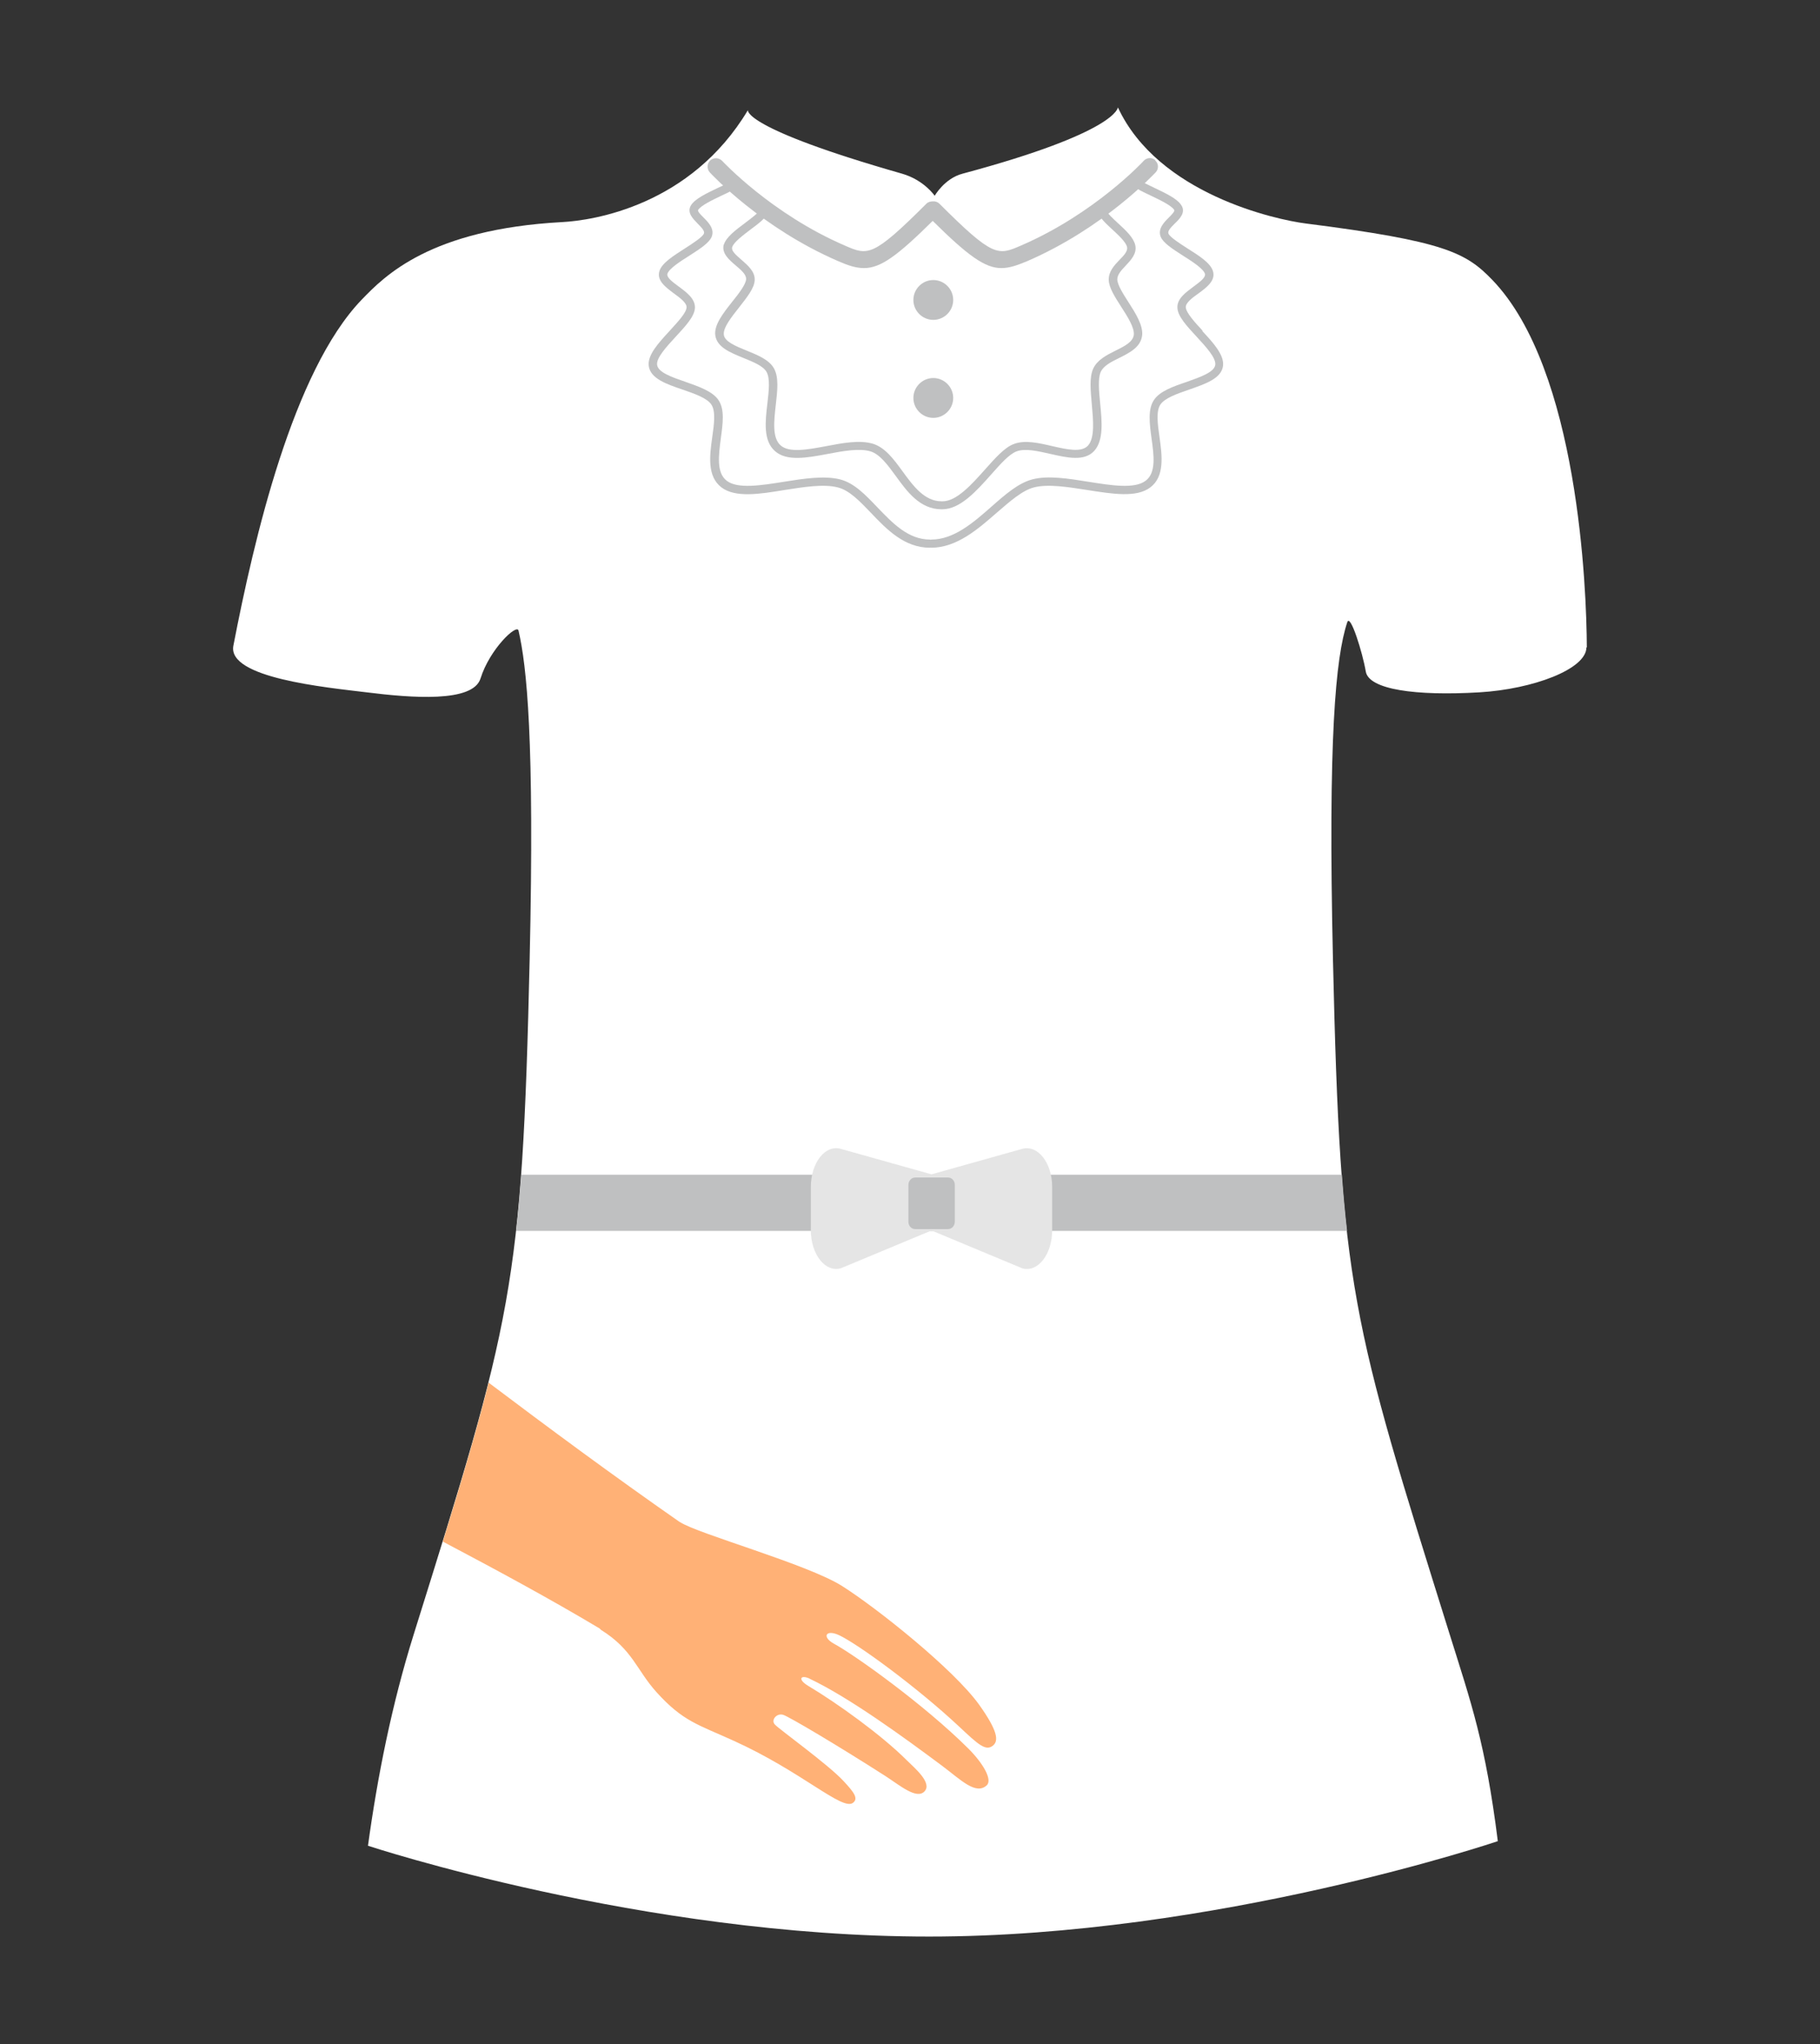 <?xml version="1.0" encoding="UTF-8"?>
<svg id="uuid-6bab1773-b90c-48b8-975a-3fc315faf175" data-name="Capa_2" xmlns="http://www.w3.org/2000/svg" viewBox="0 0 91.4 102.63">
  <rect x="0" y="0" width="91.4" height="102.63" fill="#333333" stroke="none"/>
  <defs>
    <style>
      .uuid-a684ca6e-2d39-4b24-a90c-392bf1ec2a43 {
        fill: #bfc0c1;
      }

      .uuid-c2b5a9c9-d419-49b1-99a2-82520da75998 {
        fill: #fff;
      }

      .uuid-2a6e9340-c07c-4736-b0db-6d1d026812ca {
        fill: #e5e5e5;
      }

      .uuid-571cbb9b-3355-4683-837c-383fb909b4ae {
        fill: #ffb176;
      }
    </style>
  </defs>
  <path class="uuid-c2b5a9c9-d419-49b1-99a2-82520da75998" d="M79.69,32.51c-.01-2.92-.42-13.96-4.74-18.45-1.32-1.37-2.37-1.95-9.38-2.84-1.5-.19-7.41-1.48-9.43-5.83,0,0,0,1.24-7.8,3.33-.91.24-1.4,1.11-1.4,1.11,0,0-.53-.79-1.64-1.11-8.05-2.3-7.74-3.19-7.74-3.19-2.87,4.8-7.78,5.54-9.32,5.62-6.64.36-8.92,2.7-10.08,3.9-3.45,3.59-5.4,11.99-6.44,17.37-.31,1.62,4.64,2.09,6.69,2.34,2.24.28,5.33.53,5.72-.69.46-1.48,1.83-2.77,1.91-2.41.41,1.77.81,5.43.56,16.48-.38,16.59-.88,18.11-5.83,33.94-1.09,3.49-1.81,7.09-2.29,10.59,0,0,13.78,4.56,28.18,4.56s28.56-4.79,28.56-4.79c-.62-4.93-1.34-6.94-2.41-10.36-4.95-15.83-5.49-17.34-5.87-33.94-.25-11.05.13-15.13.72-16.9.15-.46.77,1.53.93,2.48.16.9,2.5,1.23,5.71,1.04,2.68-.16,5.37-1.16,5.37-2.26Z"/>
  <g>
    <path class="uuid-a684ca6e-2d39-4b24-a90c-392bf1ec2a43" d="M58.03,8.05c-.17-.16-.44-.15-.6.03-.02.03-2.47,2.66-6.16,4.25-1.15.5-1.39.6-4.09-2.1-.09-.09-.21-.13-.33-.12-.12,0-.24.03-.33.12-2.7,2.7-2.94,2.6-4.09,2.1-3.69-1.59-6.14-4.23-6.16-4.25-.16-.17-.43-.18-.6-.03-.17.16-.18.43-.03.6.1.11,2.59,2.79,6.45,4.46.5.22.9.35,1.3.35.84,0,1.68-.62,3.45-2.37,1.77,1.75,2.62,2.37,3.45,2.37.4,0,.8-.14,1.3-.35,3.86-1.67,6.34-4.35,6.45-4.46.16-.17.15-.44-.03-.6Z"/>
    <path class="uuid-a684ca6e-2d39-4b24-a90c-392bf1ec2a43" d="M60.4,16.61c-.39-.42-.83-.9-.85-1.18-.01-.23.33-.48.64-.7.41-.3.88-.65.72-1.13-.13-.4-.69-.76-1.28-1.13-.39-.25-.87-.56-.95-.74-.05-.13.1-.29.32-.51.24-.23.56-.55.33-.91-.21-.34-.8-.61-1.36-.88-.31-.15-.64-.3-.77-.41-.09-.08-.22-.07-.3.02-.08.09-.07.22.02.3.17.15.49.3.87.48.46.22,1.03.49,1.18.72.04.07-.13.24-.27.38-.24.24-.57.57-.41.97.13.31.58.6,1.11.94.46.29,1.02.65,1.11.91.06.19-.26.42-.57.65-.39.29-.84.61-.81,1.07.02.43.48.92.96,1.44.46.5.99,1.07.94,1.42-.05.37-.75.61-1.42.85-.68.23-1.38.47-1.67.93-.3.47-.21,1.17-.11,1.91.12.85.24,1.73-.3,2.13-.56.42-1.73.23-2.86.05-1-.16-2.04-.33-2.83-.12-.69.18-1.35.75-2.04,1.36-.93.82-1.9,1.66-3.03,1.66-.01,0-.02.01-.03.01-.01,0-.02-.01-.03-.01-1.1,0-1.88-.82-2.64-1.61-.6-.63-1.17-1.23-1.88-1.41-.79-.2-1.83-.04-2.83.12-1.13.18-2.31.37-2.86-.05-.53-.4-.41-1.28-.3-2.13.1-.74.2-1.44-.11-1.91-.29-.45-.99-.69-1.67-.93-.67-.23-1.37-.47-1.42-.85-.05-.35.48-.92.94-1.42.48-.52.94-1.01.96-1.44.02-.46-.42-.78-.81-1.07-.31-.23-.63-.46-.57-.65.09-.26.65-.62,1.11-.91.53-.34.98-.63,1.11-.94.16-.4-.17-.73-.41-.97-.14-.14-.31-.31-.27-.38.15-.23.72-.5,1.18-.72.37-.17.69-.33.87-.48.09-.08.1-.21.02-.3-.08-.09-.21-.1-.3-.02-.13.11-.45.27-.77.41-.56.27-1.15.54-1.36.88-.22.36.1.67.33.91.22.22.37.38.32.51-.08.18-.56.49-.95.74-.59.38-1.15.73-1.28,1.13-.16.48.31.82.72,1.13.31.22.65.48.64.7-.01.28-.46.75-.85,1.18-.55.6-1.12,1.21-1.05,1.76.08.63.87.91,1.7,1.19.61.21,1.24.43,1.45.76.22.34.13.99.04,1.62-.13.93-.27,1.97.46,2.53.7.53,1.91.34,3.18.13.96-.15,1.95-.31,2.66-.13.6.15,1.12.71,1.68,1.29.78.82,1.67,1.74,2.95,1.74.01,0,.02-.01.03-.01.01,0,.02.01.03.01,1.29,0,2.36-.94,3.3-1.76.66-.57,1.28-1.12,1.87-1.27.7-.18,1.7-.02,2.66.13,1.28.2,2.48.4,3.18-.13.73-.55.59-1.6.46-2.53-.09-.63-.18-1.28.04-1.62.21-.33.84-.55,1.45-.76.83-.29,1.62-.56,1.7-1.19.07-.55-.5-1.17-1.05-1.76Z"/>
    <path class="uuid-a684ca6e-2d39-4b24-a90c-392bf1ec2a43" d="M36.35,12.26c-.13.45.26.78.6,1.07.26.22.53.45.52.68-.01.27-.37.73-.69,1.13-.45.57-.92,1.16-.86,1.68.07.61.75.88,1.41,1.15.49.2,1,.4,1.17.71.18.33.11.95.04,1.56-.11.92-.22,1.88.38,2.41.59.52,1.59.34,2.65.14.78-.15,1.59-.29,2.14-.13.47.14.86.67,1.27,1.23.57.79,1.22,1.68,2.3,1.68,0,0,.01,0,.02,0,0,0,.01,0,.02,0,.9,0,1.72-.92,2.45-1.74.47-.53.92-1.04,1.29-1.17.43-.16,1.07-.01,1.69.13.84.19,1.7.39,2.2-.15.48-.53.39-1.47.3-2.39-.06-.61-.12-1.25.03-1.58.14-.31.54-.51.93-.7.54-.27,1.09-.55,1.15-1.15.04-.5-.33-1.09-.69-1.65-.27-.42-.55-.86-.56-1.14,0-.24.2-.46.42-.69.27-.29.58-.61.48-1.04-.09-.38-.48-.74-.85-1.08-.27-.25-.57-.52-.62-.7-.03-.11-.15-.18-.26-.15-.11.03-.18.15-.15.26.08.29.4.59.74.9.31.29.67.62.73.87.04.19-.11.38-.38.65-.26.27-.55.58-.54,1,.01.4.31.86.63,1.36.31.48.66,1.03.63,1.39-.03.36-.46.58-.91.8-.46.23-.93.47-1.13.91-.2.44-.13,1.1-.07,1.79.07.79.16,1.68-.19,2.07-.33.36-1.04.2-1.79.03-.68-.16-1.38-.32-1.93-.11-.47.17-.95.72-1.46,1.29-.67.75-1.42,1.59-2.13,1.59,0,0-.01,0-.02,0,0,0-.01,0-.02,0-.86,0-1.42-.76-1.96-1.5-.45-.62-.88-1.2-1.49-1.39-.66-.2-1.52-.04-2.35.12-.91.17-1.86.35-2.29-.04-.43-.38-.33-1.23-.24-2.04.08-.7.16-1.37-.09-1.82-.24-.44-.82-.67-1.38-.9-.54-.22-1.11-.45-1.14-.8-.04-.35.39-.89.77-1.37.39-.5.77-.97.78-1.37.02-.43-.35-.74-.67-1.02-.31-.27-.51-.45-.46-.63.07-.24.53-.59.9-.87.43-.32.81-.6.91-.9.04-.11-.02-.23-.13-.27-.11-.04-.23.02-.27.13-.06.17-.44.45-.77.7-.47.35-.95.71-1.06,1.09Z"/>
    <path class="uuid-a684ca6e-2d39-4b24-a90c-392bf1ec2a43" d="M47.87,15.06c0,.55-.45,1-1,1s-1-.45-1-1,.45-1,1-1,1,.45,1,1Z"/>
    <path class="uuid-a684ca6e-2d39-4b24-a90c-392bf1ec2a43" d="M47.87,19.98c0,.55-.45,1-1,1s-1-.45-1-1,.45-1,1-1,1,.45,1,1Z"/>
  </g>
  <path class="uuid-571cbb9b-3355-4683-837c-383fb909b4ae" d="M40.65,84.28c1.99.94,4.75,2.95,6.68,4.39.91.68,1.67,1.47,2.22.97.31-.28-.19-1.12-.92-1.85-2.21-2.2-5.69-4.69-6.76-5.27-.61-.34-.39-.73.27-.42.96.45,3.96,2.65,6.03,4.59.96.9,1.35,1.27,1.72.93.25-.23.23-.7-.71-2.02-1.28-1.79-5.15-4.87-6.89-5.97-1.74-1.1-7.25-2.62-8.14-3.21,0,0,0,0-.01,0-3.4-2.37-6.6-4.74-9.6-7-.57,2.28-1.32,4.81-2.3,7.98,2.67,1.41,5.36,2.86,7.87,4.36.03.02.04.05.07.07,1.6,1,1.78,2.01,2.79,3.13,1.34,1.48,2.08,1.62,3.9,2.45,3.41,1.55,5.41,3.5,5.96,3.11.3-.22.05-.54-.46-1.09-.76-.83-3.26-2.62-3.46-2.85-.21-.23.11-.59.43-.48.32.11,2.72,1.53,5.14,3.08.71.46,1.54,1.17,1.94.77.43-.43-.51-1.2-.88-1.57-1.28-1.28-3.5-2.87-4.94-3.73-.57-.34-.39-.58.06-.37Z"/>
  <g>
    <path class="uuid-a684ca6e-2d39-4b24-a90c-392bf1ec2a43" d="M67.38,58.98H26.18c-.07,1-.16,1.93-.26,2.82h41.73c-.1-.89-.19-1.83-.26-2.82Z"/>
    <path class="uuid-2a6e9340-c07c-4736-b0db-6d1d026812ca" d="M42.22,63.68l4.56-1.9,4.56,1.9c.78.22,1.5-.7,1.5-1.92v-2.16c0-1.22-.72-2.13-1.5-1.92l-4.56,1.28-4.56-1.28c-.78-.22-1.5.7-1.5,1.92v2.16c0,1.22.72,2.13,1.5,1.92Z"/>
    <path class="uuid-a684ca6e-2d39-4b24-a90c-392bf1ec2a43" d="M45.62,59.49c0-.2.15-.37.34-.37h1.65c.19,0,.34.16.34.37v1.85c0,.2-.15.37-.34.37h-1.65c-.19,0-.34-.16-.34-.37v-1.85Z"/>
  </g>
</svg>
